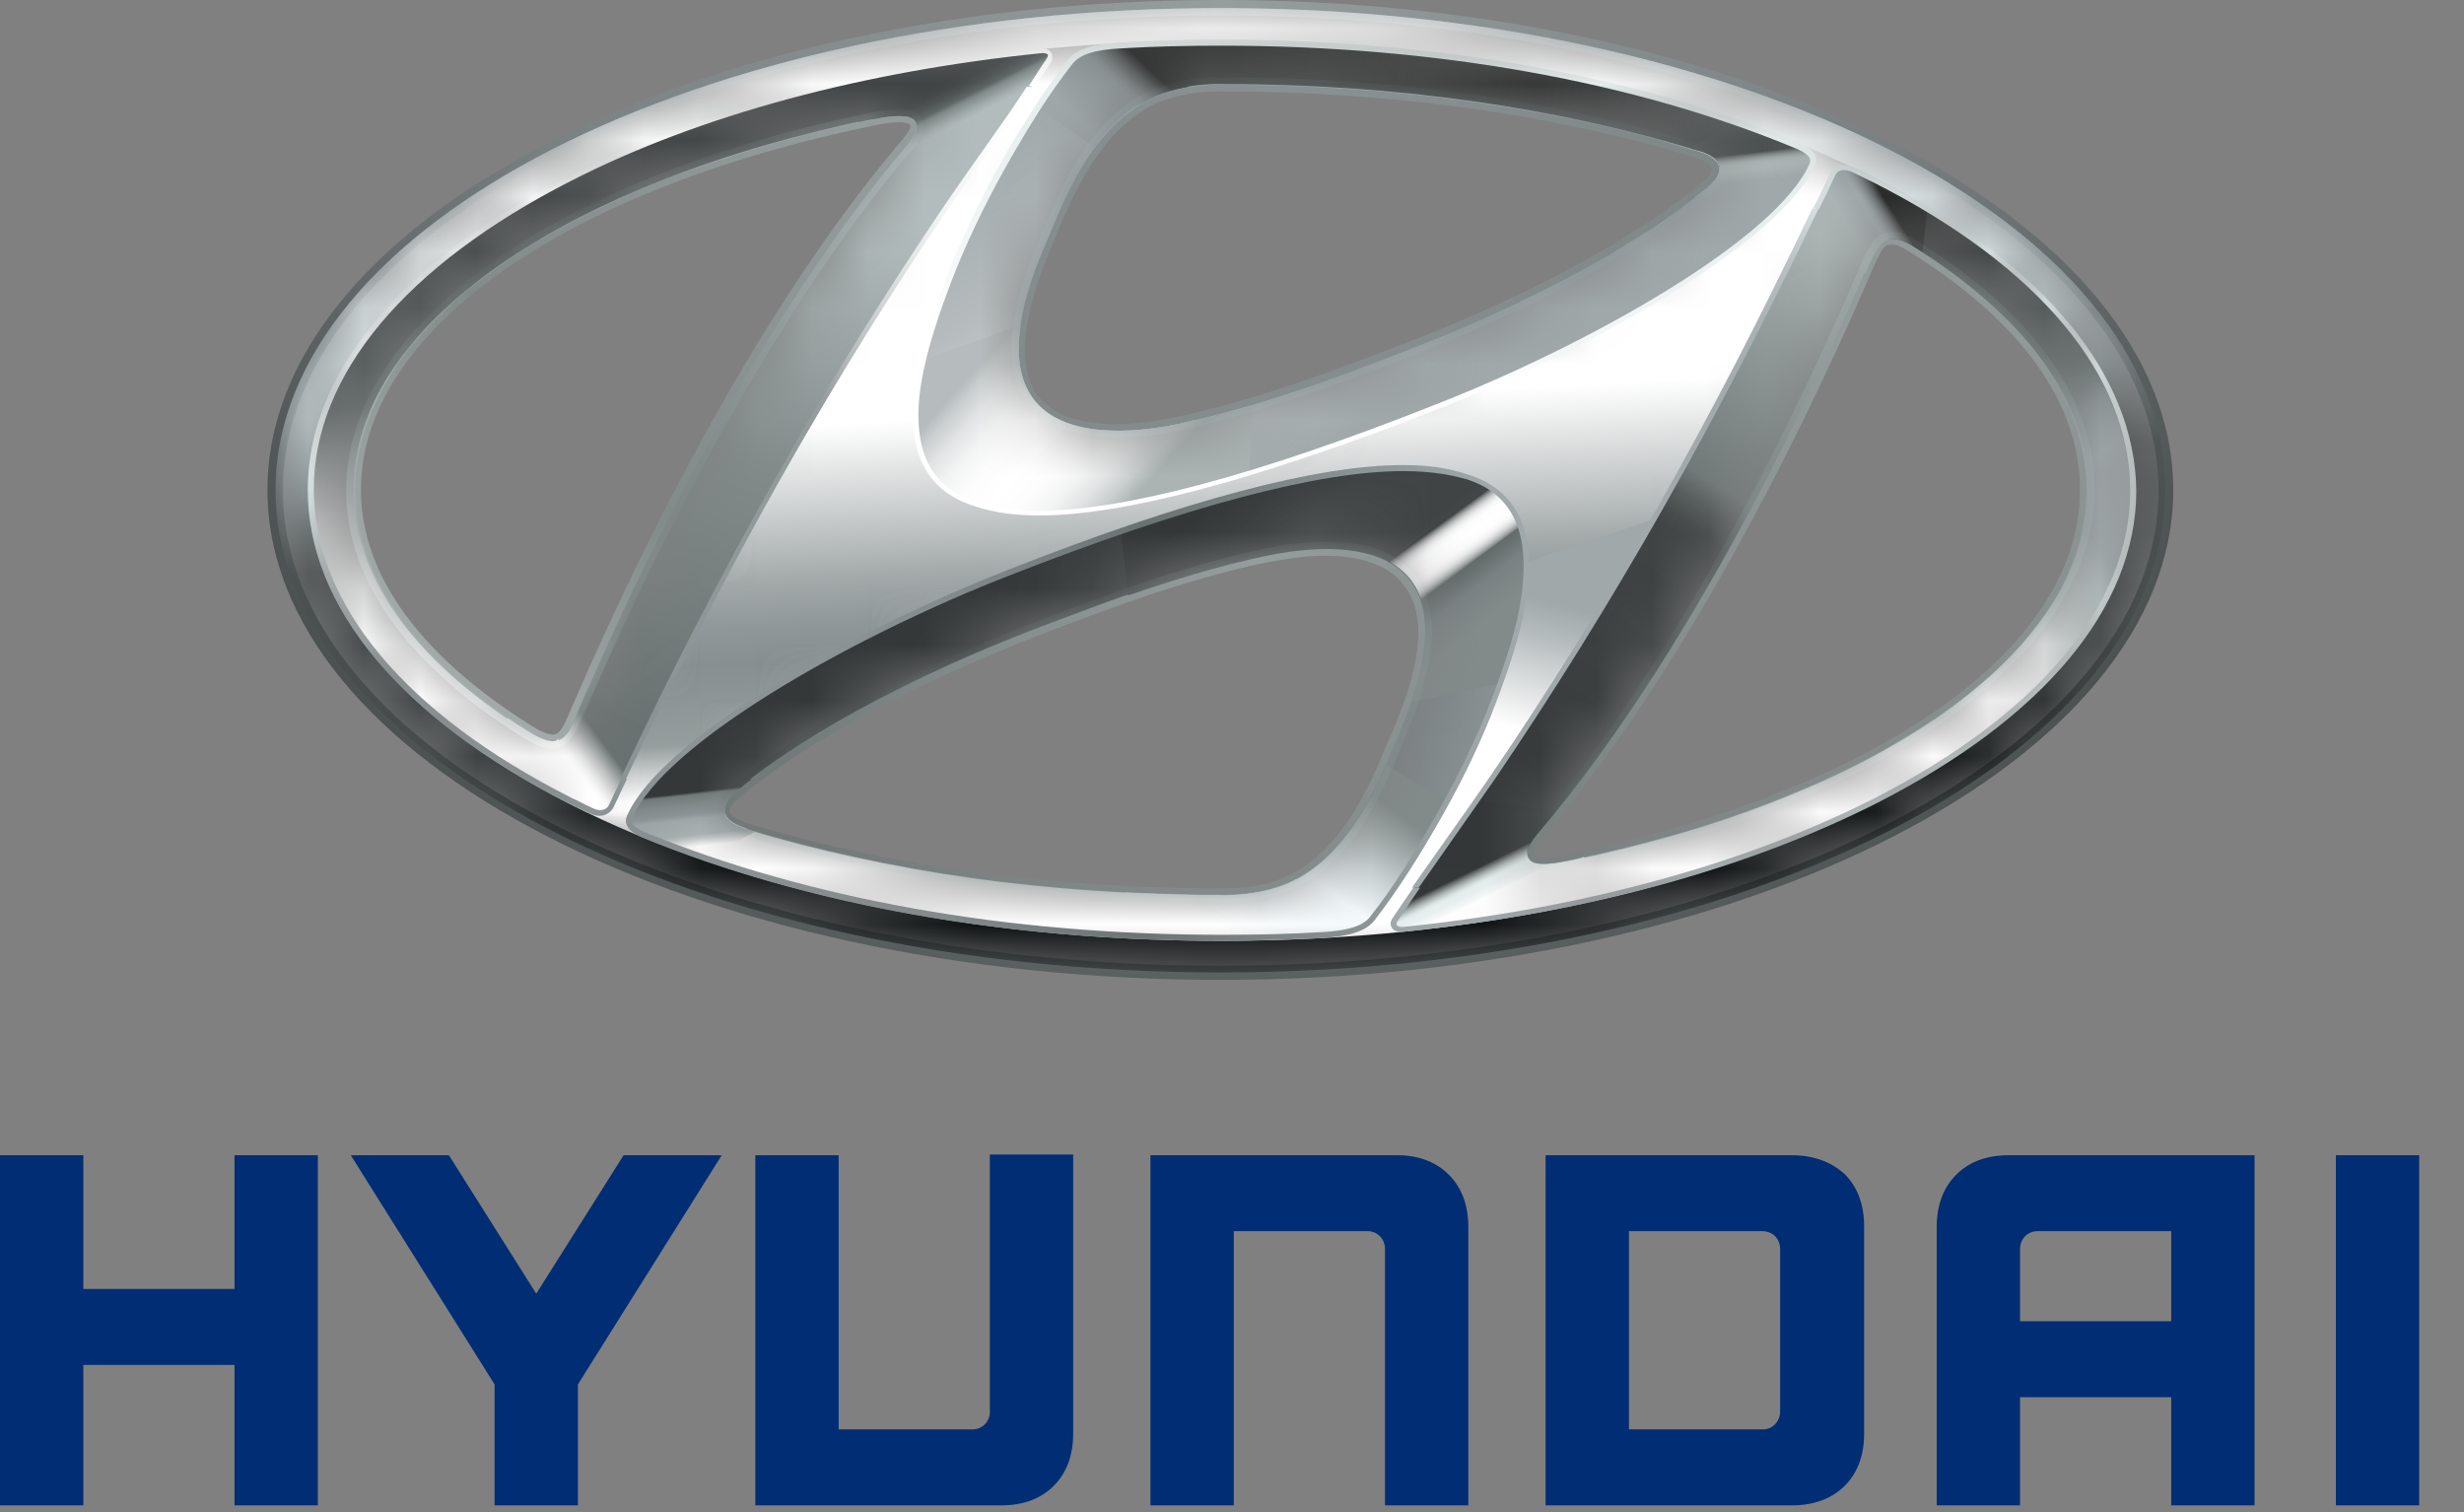 <svg width="44" height="27" viewBox="0 0 44 27" fill="none" xmlns="http://www.w3.org/2000/svg">
<rect x="0" y="0" width="44" height="27" fill="#808080" stroke="none"/>
<path d="M4.188 20.628V23.016H1.488V20.628H0V26.88H1.488V24.372H4.188V26.88H5.676V20.628H5.604H4.188Z" fill="#002D73"/>
<path d="M11.136 20.628L9.576 23.1L8.016 20.628H6.264L8.832 24.72V26.88H10.32V24.72L12.888 20.628H12.756H11.136Z" fill="#002D73"/>
<path d="M17.676 20.628V25.212C17.676 25.38 17.544 25.524 17.364 25.524H14.976V20.628H13.488V26.88H17.88C18.276 26.88 18.588 26.76 18.816 26.532C19.044 26.304 19.164 25.992 19.164 25.596V20.616H19.092H17.676V20.628Z" fill="#002D73"/>
<path d="M24.948 20.628H20.544V26.88H22.032V21.984H24.42C24.612 21.984 24.732 22.14 24.732 22.296V26.88H26.22V21.912C26.22 21.516 26.1 21.204 25.872 20.976C25.644 20.748 25.332 20.628 24.948 20.628Z" fill="#002D73"/>
<path d="M31.992 20.628H27.6V26.88H32.004C32.388 26.88 32.712 26.76 32.94 26.532C33.168 26.304 33.288 25.992 33.288 25.596V21.9C33.288 21.504 33.168 21.192 32.94 20.964C32.7 20.748 32.388 20.628 31.992 20.628ZM31.788 22.308V25.2C31.788 25.368 31.668 25.524 31.476 25.524H29.088V21.984H31.464C31.656 21.984 31.788 22.116 31.788 22.308Z" fill="#002D73"/>
<path d="M35.868 20.628C35.472 20.628 35.16 20.748 34.932 20.976C34.704 21.204 34.584 21.516 34.584 21.912V26.88H36.072V24.948H38.772V26.88H40.26V20.628H35.868ZM38.772 21.984V23.592H36.072V22.296C36.072 22.14 36.192 21.984 36.384 21.984H38.772Z" fill="#002D73"/>
<path d="M43.2 20.628H41.712V26.88H43.2V20.628Z" fill="#002D73"/>
<path d="M19.957 7.812C20.293 7.812 20.665 7.764 21.049 7.692C22.441 7.392 23.785 6.912 25.033 6.42C28.405 5.136 30.061 3.864 30.481 3.516C30.565 3.456 30.613 3.408 30.649 3.372C30.733 3.288 30.829 3.18 30.829 3.012C30.829 2.7 30.469 2.604 30.253 2.544C30.229 2.532 30.205 2.532 30.181 2.52C27.685 1.776 24.805 1.38 21.841 1.38H21.661C21.217 1.392 20.809 1.488 20.485 1.644C19.441 2.16 18.937 3.372 18.637 4.092C18.601 4.164 18.577 4.236 18.553 4.296C18.001 5.58 17.917 6.54 18.301 7.128C18.613 7.584 19.165 7.812 19.957 7.812ZM18.781 4.392C18.805 4.332 18.841 4.26 18.865 4.188C19.153 3.504 19.633 2.352 20.593 1.872C20.881 1.728 21.265 1.644 21.661 1.632H21.829C24.769 1.632 27.637 2.028 30.097 2.76C30.121 2.772 30.145 2.772 30.169 2.784C30.313 2.82 30.565 2.892 30.565 3.012C30.565 3.072 30.541 3.132 30.457 3.204C30.433 3.228 30.385 3.264 30.313 3.324C29.893 3.672 28.261 4.932 24.925 6.192C23.689 6.672 22.345 7.164 20.977 7.452C20.605 7.524 20.245 7.572 19.933 7.572C19.225 7.572 18.733 7.38 18.481 6.996C18.169 6.48 18.265 5.604 18.781 4.392Z" fill="url(#paint0_radial_552_1612)"/>
<path d="M21.792 0C12.408 0 4.776 3.924 4.776 8.748C4.776 13.572 12.408 17.496 21.792 17.496C31.176 17.496 38.808 13.572 38.808 8.748C38.808 3.924 31.176 0 21.792 0ZM21.792 17.244C12.564 17.244 5.052 13.44 5.052 8.76C5.052 4.08 12.564 0.276 21.792 0.276C31.02 0.276 38.544 4.08 38.544 8.76C38.544 13.428 31.032 17.244 21.792 17.244Z" fill="url(#paint1_radial_552_1612)"/>
<path d="M16.429 2.472C16.537 2.292 16.489 2.148 16.417 2.064C16.309 1.932 16.021 1.92 15.589 2.004C9.877 3.168 6.181 5.82 6.181 8.76C6.181 10.38 7.309 11.928 9.445 13.236C9.601 13.32 9.733 13.368 9.865 13.368C10.069 13.356 10.165 13.236 10.249 13.104C10.285 13.056 10.321 12.972 10.357 12.888L10.393 12.828C12.253 8.532 14.281 5.028 16.273 2.688C16.357 2.592 16.393 2.532 16.429 2.472ZM16.225 2.34C16.189 2.4 16.153 2.448 16.093 2.52C14.089 4.872 12.037 8.4 10.177 12.708L10.153 12.768C10.117 12.852 10.081 12.924 10.057 12.972C9.997 13.068 9.949 13.116 9.877 13.116C9.793 13.116 9.709 13.08 9.589 13.02C7.537 11.76 6.445 10.284 6.445 8.748C6.445 5.928 10.057 3.372 15.649 2.232C15.805 2.196 15.949 2.184 16.057 2.184C16.201 2.184 16.237 2.22 16.249 2.22C16.261 2.244 16.261 2.292 16.225 2.34Z" fill="url(#paint2_radial_552_1612)"/>
<path d="M23.688 9.672C23.352 9.672 22.98 9.72 22.596 9.792C21.144 10.104 19.752 10.62 18.636 11.052L18.612 11.064C15.228 12.348 13.572 13.62 13.152 13.98C13.128 14.004 13.104 14.028 13.08 14.04C13.044 14.064 13.02 14.088 12.996 14.112C12.924 14.184 12.828 14.304 12.828 14.472C12.828 14.784 13.224 14.904 13.44 14.964L13.476 14.976C15.96 15.708 18.84 16.104 21.816 16.104H21.84C21.864 16.104 21.888 16.104 21.912 16.104C21.936 16.104 21.96 16.104 21.984 16.104C22.404 16.092 22.836 15.996 23.16 15.84C24.216 15.312 24.708 14.1 25.008 13.38C25.032 13.308 25.056 13.248 25.08 13.2C25.632 11.916 25.716 10.956 25.332 10.368C25.032 9.9 24.48 9.672 23.688 9.672ZM24.852 13.092C24.828 13.152 24.804 13.212 24.768 13.284C24.48 13.98 24 15.144 23.028 15.624C22.608 15.828 22.236 15.864 21.78 15.864C18.84 15.864 15.984 15.48 13.512 14.748L13.464 14.736C13.332 14.7 13.032 14.604 13.032 14.484C13.032 14.424 13.056 14.376 13.128 14.304C13.152 14.28 13.176 14.268 13.2 14.244C13.224 14.22 13.248 14.208 13.272 14.184C13.692 13.836 15.312 12.588 18.66 11.304L18.684 11.292C19.788 10.872 21.168 10.344 22.608 10.044C22.98 9.972 23.34 9.924 23.652 9.924C24.36 9.924 24.852 10.116 25.104 10.5C25.476 11.016 25.38 11.88 24.852 13.092Z" fill="url(#paint3_radial_552_1612)"/>
<path d="M34.189 4.272C34.045 4.176 33.925 4.14 33.817 4.14C33.793 4.14 33.781 4.14 33.769 4.14C33.601 4.152 33.469 4.236 33.397 4.392C33.337 4.476 33.277 4.608 33.253 4.668C32.221 7.092 30.073 11.64 27.373 14.808C27.301 14.892 27.253 14.952 27.217 15.024C27.133 15.18 27.133 15.324 27.229 15.432C27.301 15.504 27.409 15.54 27.577 15.54C27.697 15.54 27.829 15.528 28.009 15.492C33.721 14.328 37.405 11.676 37.405 8.736C37.405 7.116 36.289 5.568 34.189 4.272ZM27.949 15.264C27.793 15.3 27.661 15.312 27.565 15.312C27.433 15.312 27.409 15.288 27.397 15.276C27.361 15.24 27.397 15.18 27.409 15.144C27.433 15.096 27.469 15.048 27.541 14.964C30.265 11.76 32.413 7.2 33.457 4.764C33.505 4.656 33.553 4.572 33.589 4.5C33.637 4.404 33.685 4.368 33.781 4.368C33.793 4.368 33.793 4.368 33.805 4.368C33.865 4.368 33.949 4.404 34.045 4.464C36.073 5.712 37.141 7.188 37.141 8.736C37.165 11.568 33.541 14.124 27.949 15.264Z" fill="url(#paint4_radial_552_1612)"/>
<mask id="mask0_552_1612" style="mask-type:luminance" maskUnits="userSpaceOnUse" x="4" y="0" width="35" height="18">
<path d="M21.792 17.364C31.104 17.364 38.664 13.512 38.664 8.76C38.664 4.008 31.116 0.144 21.792 0.144C12.48 0.144 4.92 3.996 4.92 8.76C4.932 13.512 12.48 17.364 21.792 17.364ZM24.972 13.14C24.696 13.788 24.204 15.18 23.1 15.732C22.764 15.9 22.344 15.972 21.972 15.984C21.888 15.996 21.828 15.984 21.804 15.984C18.756 15.984 15.9 15.576 13.5 14.868C13.32 14.82 12.936 14.724 12.936 14.484C12.936 14.376 12.996 14.292 13.068 14.208C13.104 14.172 13.152 14.136 13.224 14.076C13.776 13.608 15.48 12.384 18.648 11.184C19.764 10.764 21.156 10.224 22.62 9.924C23.472 9.732 26.652 9.252 24.972 13.14ZM33.492 4.464C33.552 4.356 33.636 4.272 33.768 4.26C33.852 4.248 33.948 4.272 34.116 4.368C36.096 5.592 37.272 7.104 37.272 8.748C37.272 11.724 33.444 14.268 27.972 15.384C27.624 15.456 27.384 15.456 27.312 15.36C27.264 15.3 27.24 15.204 27.312 15.096C27.348 15.036 27.384 14.976 27.456 14.892C30.444 11.388 32.712 6.216 33.36 4.716C33.396 4.632 33.456 4.524 33.492 4.464ZM18.672 4.344C18.948 3.696 19.44 2.304 20.544 1.752C20.88 1.584 21.3 1.512 21.672 1.5C21.756 1.5 21.816 1.5 21.84 1.5C24.9 1.5 27.744 1.92 30.144 2.628C30.324 2.676 30.708 2.748 30.708 3C30.708 3.108 30.648 3.192 30.564 3.276C30.528 3.312 30.48 3.36 30.408 3.408C29.844 3.876 28.164 5.088 24.984 6.3C23.868 6.732 22.464 7.26 21.012 7.572C20.172 7.752 16.992 8.232 18.672 4.344ZM15.624 2.112C15.984 2.04 16.248 2.04 16.332 2.136C16.38 2.196 16.404 2.28 16.332 2.4C16.296 2.46 16.26 2.52 16.188 2.604C13.2 6.108 10.932 11.28 10.296 12.768C10.248 12.876 10.2 12.972 10.164 13.044C10.092 13.152 10.02 13.236 9.876 13.248C9.804 13.248 9.696 13.224 9.528 13.128C7.548 11.916 6.324 10.392 6.324 8.748C6.312 5.784 10.152 3.228 15.624 2.112Z" fill="white"/>
</mask>
<g mask="url(#mask0_552_1612)">
<mask id="mask1_552_1612" style="mask-type:luminance" maskUnits="userSpaceOnUse" x="5" y="0" width="34" height="18">
<path d="M21.792 17.184C12.588 17.184 5.1 13.404 5.1 8.748C5.1 4.092 12.588 0.312 21.792 0.312C30.996 0.312 38.484 4.092 38.484 8.748C38.484 13.404 30.996 17.184 21.792 17.184ZM23.688 9.624C23.352 9.624 22.968 9.672 22.584 9.744C21.12 10.056 19.74 10.584 18.624 11.004L18.6 11.016C15.204 12.312 13.548 13.584 13.128 13.944L13.056 14.004C13.02 14.028 12.996 14.064 12.972 14.076C12.888 14.148 12.78 14.28 12.78 14.472C12.78 14.82 13.2 14.94 13.428 15.012L13.464 15.024C15.96 15.756 18.84 16.152 21.816 16.152C21.852 16.152 21.876 16.152 21.912 16.152C21.936 16.152 21.972 16.152 21.996 16.152C22.404 16.14 22.848 16.044 23.184 15.888C24.252 15.348 24.756 14.124 25.068 13.392L25.14 13.212C25.704 11.904 25.788 10.944 25.392 10.332C25.068 9.864 24.492 9.624 23.688 9.624ZM33.816 4.092C33.792 4.092 33.78 4.092 33.756 4.092C33.588 4.104 33.444 4.2 33.348 4.38C33.3 4.452 33.24 4.584 33.204 4.644C32.16 7.068 30.024 11.604 27.336 14.772C27.264 14.856 27.216 14.916 27.168 15C27.048 15.192 27.108 15.372 27.192 15.468C27.264 15.552 27.396 15.6 27.576 15.6C27.696 15.6 27.84 15.588 28.02 15.552C33.756 14.376 37.464 11.712 37.464 8.748C37.464 7.092 36.348 5.532 34.224 4.224C34.056 4.128 33.936 4.092 33.816 4.092ZM16.056 1.896C15.924 1.896 15.768 1.92 15.588 1.956C9.852 3.12 6.144 5.796 6.144 8.76C6.144 10.404 7.284 11.964 9.432 13.284C9.588 13.38 9.732 13.428 9.876 13.428C10.116 13.416 10.236 13.272 10.308 13.152C10.344 13.092 10.38 13.008 10.428 12.924L10.452 12.864C12.312 8.568 14.34 5.064 16.32 2.736C16.404 2.64 16.44 2.58 16.476 2.508C16.596 2.304 16.548 2.136 16.452 2.04C16.38 1.932 16.248 1.896 16.056 1.896ZM21.672 1.332C21.228 1.344 20.796 1.452 20.472 1.608C19.404 2.136 18.9 3.348 18.6 4.08L18.516 4.284C17.952 5.592 17.868 6.552 18.264 7.164C18.576 7.632 19.14 7.872 19.956 7.872C20.292 7.872 20.676 7.824 21.06 7.752C22.452 7.452 23.808 6.96 25.056 6.48C28.428 5.196 30.096 3.924 30.528 3.564C30.612 3.504 30.66 3.456 30.696 3.408C30.78 3.324 30.876 3.204 30.876 3.024C30.876 2.676 30.48 2.568 30.264 2.508L30.192 2.484C27.696 1.74 24.804 1.344 21.84 1.344H21.672V1.332Z" fill="white"/>
</mask>
<g mask="url(#mask1_552_1612)">
<mask id="mask2_552_1612" style="mask-type:luminance" maskUnits="userSpaceOnUse" x="5" y="0" width="34" height="18">
<path d="M21.791 17.184C12.599 17.184 5.111 13.404 5.111 8.76C5.111 4.116 12.587 0.336 21.791 0.336C30.983 0.336 38.471 4.116 38.471 8.76C38.471 13.404 30.983 17.184 21.791 17.184ZM23.675 9.624C23.339 9.624 22.955 9.672 22.571 9.744C21.119 10.056 19.727 10.572 18.611 11.004L18.587 11.016C15.191 12.312 13.547 13.584 13.115 13.932L13.043 14.004C13.007 14.028 12.983 14.064 12.959 14.076C12.875 14.148 12.767 14.28 12.767 14.472C12.767 14.82 13.187 14.94 13.415 15.012L13.451 15.024C15.935 15.756 18.827 16.152 21.791 16.152C21.827 16.152 21.851 16.152 21.887 16.152C21.911 16.152 21.947 16.152 21.971 16.152C22.379 16.14 22.823 16.044 23.159 15.888C24.227 15.348 24.731 14.136 25.031 13.404L25.103 13.224C25.667 11.928 25.751 10.956 25.355 10.344C25.067 9.864 24.491 9.624 23.675 9.624ZM33.803 4.092C33.779 4.092 33.767 4.092 33.743 4.092C33.575 4.104 33.431 4.2 33.335 4.38C33.287 4.452 33.227 4.584 33.191 4.644C32.159 7.068 30.023 11.604 27.323 14.76C27.251 14.844 27.203 14.904 27.155 14.988C27.035 15.18 27.095 15.36 27.179 15.456C27.251 15.54 27.383 15.588 27.563 15.588C27.683 15.588 27.827 15.576 28.007 15.54C33.731 14.376 37.439 11.7 37.439 8.736C37.439 7.08 36.323 5.52 34.199 4.224C34.043 4.14 33.911 4.092 33.803 4.092ZM16.055 1.896C15.923 1.896 15.767 1.92 15.587 1.956C9.851 3.12 6.155 5.784 6.155 8.748C6.155 10.38 7.283 11.952 9.431 13.26C9.587 13.356 9.731 13.404 9.863 13.404C10.103 13.392 10.223 13.248 10.295 13.128C10.331 13.068 10.367 12.984 10.415 12.9L10.439 12.84C12.287 8.544 14.315 5.052 16.307 2.724C16.391 2.628 16.427 2.568 16.463 2.496C16.583 2.292 16.535 2.124 16.439 2.028C16.391 1.944 16.259 1.896 16.055 1.896ZM21.671 1.344C21.227 1.356 20.807 1.452 20.483 1.62C19.415 2.148 18.911 3.36 18.611 4.092L18.527 4.296C17.963 5.604 17.879 6.564 18.275 7.176C18.587 7.644 19.151 7.884 19.967 7.884C20.303 7.884 20.687 7.836 21.071 7.764C22.463 7.464 23.807 6.984 25.067 6.492C28.439 5.208 30.095 3.936 30.527 3.576C30.611 3.516 30.659 3.468 30.695 3.42C30.779 3.348 30.875 3.216 30.875 3.036C30.875 2.688 30.479 2.58 30.263 2.52L30.191 2.496C27.695 1.752 24.815 1.356 21.839 1.356L21.671 1.344Z" fill="white"/>
</mask>
<g mask="url(#mask2_552_1612)">
<path d="M21.791 17.352C31.091 17.352 38.639 13.5 38.639 8.748C38.639 3.996 31.103 0.144 21.791 0.144C12.491 0.144 4.943 3.996 4.943 8.748C4.943 13.5 12.491 17.352 21.791 17.352ZM24.959 13.14C24.683 13.788 24.203 15.168 23.087 15.72C22.751 15.888 22.331 15.96 21.959 15.972C21.875 15.984 21.815 15.972 21.791 15.972C18.683 15.972 15.791 15.54 13.367 14.808C13.343 14.796 13.295 14.772 13.295 14.772C13.055 14.7 12.935 14.592 12.935 14.46C12.935 14.352 12.995 14.268 13.067 14.184C13.103 14.148 13.151 14.112 13.223 14.052C13.775 13.584 15.467 12.36 18.635 11.16C19.751 10.74 21.143 10.2 22.595 9.9C23.471 9.732 26.639 9.252 24.959 13.14ZM33.479 4.464C33.539 4.356 33.623 4.272 33.755 4.26C33.839 4.248 33.935 4.272 34.103 4.368C36.083 5.58 37.259 7.092 37.259 8.736C37.259 11.7 33.431 14.256 27.971 15.372C27.623 15.444 27.383 15.444 27.311 15.348C27.263 15.288 27.239 15.192 27.311 15.084C27.347 15.024 27.383 14.964 27.455 14.892C30.431 11.388 32.711 6.228 33.347 4.728C33.383 4.632 33.443 4.536 33.479 4.464ZM18.671 4.356C18.947 3.708 19.427 2.328 20.543 1.764C20.879 1.596 21.299 1.524 21.671 1.512C21.755 1.512 21.815 1.512 21.839 1.512C24.947 1.512 27.839 1.944 30.263 2.688C30.287 2.688 30.335 2.712 30.359 2.712C30.587 2.784 30.695 2.892 30.707 3.012C30.707 3.12 30.647 3.204 30.563 3.288C30.527 3.324 30.479 3.372 30.407 3.42C29.843 3.888 28.163 5.1 24.995 6.312C23.879 6.744 22.487 7.272 21.035 7.572C20.171 7.752 17.003 8.232 18.671 4.356ZM15.635 2.124C15.995 2.052 16.259 2.052 16.343 2.148C16.391 2.208 16.415 2.292 16.343 2.412C16.307 2.472 16.271 2.532 16.199 2.616C13.223 6.12 10.955 11.28 10.307 12.768C10.259 12.876 10.211 12.972 10.175 13.044C10.103 13.152 10.031 13.236 9.887 13.236C9.815 13.236 9.707 13.212 9.539 13.116C7.571 11.904 6.347 10.392 6.347 8.748C6.335 5.784 10.163 3.228 15.635 2.124Z" fill="white"/>
</g>
<mask id="mask3_552_1612" style="mask-type:luminance" maskUnits="userSpaceOnUse" x="5" y="0" width="34" height="18">
<path d="M21.791 17.184C12.599 17.184 5.111 13.404 5.111 8.76C5.111 4.116 12.587 0.336 21.791 0.336C30.983 0.336 38.471 4.116 38.471 8.76C38.471 13.404 30.983 17.184 21.791 17.184ZM23.675 9.624C23.339 9.624 22.955 9.672 22.571 9.744C21.119 10.056 19.727 10.572 18.611 11.004L18.587 11.016C15.191 12.312 13.547 13.584 13.115 13.932L13.043 14.004C13.007 14.028 12.983 14.064 12.959 14.076C12.875 14.148 12.767 14.28 12.767 14.472C12.767 14.82 13.187 14.94 13.415 15.012L13.451 15.024C15.935 15.756 18.827 16.152 21.791 16.152C21.827 16.152 21.851 16.152 21.887 16.152C21.911 16.152 21.947 16.152 21.971 16.152C22.379 16.14 22.823 16.044 23.159 15.888C24.227 15.348 24.731 14.136 25.031 13.404L25.103 13.224C25.667 11.928 25.751 10.956 25.355 10.344C25.067 9.864 24.491 9.624 23.675 9.624ZM33.803 4.092C33.779 4.092 33.767 4.092 33.743 4.092C33.575 4.104 33.431 4.2 33.335 4.38C33.287 4.452 33.227 4.584 33.191 4.644C32.159 7.068 30.023 11.604 27.323 14.76C27.251 14.844 27.203 14.904 27.155 14.988C27.035 15.18 27.095 15.36 27.179 15.456C27.251 15.54 27.383 15.588 27.563 15.588C27.683 15.588 27.827 15.576 28.007 15.54C33.731 14.376 37.439 11.7 37.439 8.736C37.439 7.08 36.323 5.52 34.199 4.224C34.043 4.14 33.911 4.092 33.803 4.092ZM16.055 1.896C15.923 1.896 15.767 1.92 15.587 1.956C9.851 3.12 6.155 5.784 6.155 8.748C6.155 10.38 7.283 11.952 9.431 13.26C9.587 13.356 9.731 13.404 9.863 13.404C10.103 13.392 10.223 13.248 10.295 13.128C10.331 13.068 10.367 12.984 10.415 12.9L10.439 12.84C12.287 8.544 14.315 5.052 16.307 2.724C16.391 2.628 16.427 2.568 16.463 2.496C16.583 2.292 16.535 2.124 16.439 2.028C16.391 1.944 16.259 1.896 16.055 1.896ZM21.671 1.344C21.227 1.356 20.807 1.452 20.483 1.62C19.415 2.148 18.911 3.36 18.611 4.092L18.527 4.296C17.963 5.604 17.879 6.564 18.275 7.176C18.587 7.644 19.151 7.884 19.967 7.884C20.303 7.884 20.687 7.836 21.071 7.764C22.463 7.464 23.807 6.984 25.067 6.492C28.439 5.208 30.095 3.936 30.527 3.576C30.611 3.516 30.659 3.468 30.695 3.42C30.779 3.348 30.875 3.216 30.875 3.036C30.875 2.688 30.479 2.58 30.263 2.52L30.191 2.496C27.695 1.752 24.815 1.356 21.839 1.356L21.671 1.344Z" fill="white"/>
</mask>
<g mask="url(#mask3_552_1612)">
<path d="M21.791 17.352C31.091 17.352 38.639 13.5 38.639 8.748C38.639 3.996 31.103 0.144 21.791 0.144C12.491 0.144 4.943 3.996 4.943 8.748C4.943 13.5 12.491 17.352 21.791 17.352ZM24.959 13.14C24.683 13.788 24.203 15.168 23.087 15.72C22.751 15.888 22.331 15.96 21.959 15.972C21.875 15.984 21.815 15.972 21.791 15.972C18.683 15.972 15.791 15.54 13.367 14.808C13.343 14.796 13.295 14.772 13.295 14.772C13.055 14.7 12.935 14.592 12.935 14.46C12.935 14.352 12.995 14.268 13.067 14.184C13.103 14.148 13.151 14.112 13.223 14.052C13.775 13.584 15.467 12.36 18.635 11.16C19.751 10.74 21.143 10.2 22.595 9.9C23.471 9.732 26.639 9.252 24.959 13.14ZM33.479 4.464C33.539 4.356 33.623 4.272 33.755 4.26C33.839 4.248 33.935 4.272 34.103 4.368C36.083 5.58 37.259 7.092 37.259 8.736C37.259 11.7 33.431 14.256 27.971 15.372C27.623 15.444 27.383 15.444 27.311 15.348C27.263 15.288 27.239 15.192 27.311 15.084C27.347 15.024 27.383 14.964 27.455 14.892C30.431 11.388 32.711 6.228 33.347 4.728C33.383 4.632 33.443 4.536 33.479 4.464ZM18.671 4.356C18.947 3.708 19.427 2.328 20.543 1.764C20.879 1.596 21.299 1.524 21.671 1.512C21.755 1.512 21.815 1.512 21.839 1.512C24.947 1.512 27.839 1.944 30.263 2.688C30.287 2.688 30.335 2.712 30.359 2.712C30.587 2.784 30.695 2.892 30.707 3.012C30.707 3.12 30.647 3.204 30.563 3.288C30.527 3.324 30.479 3.372 30.407 3.42C29.843 3.888 28.163 5.1 24.995 6.312C23.879 6.744 22.487 7.272 21.035 7.572C20.171 7.752 17.003 8.232 18.671 4.356ZM15.635 2.124C15.995 2.052 16.259 2.052 16.343 2.148C16.391 2.208 16.415 2.292 16.343 2.412C16.307 2.472 16.271 2.532 16.199 2.616C13.223 6.12 10.955 11.28 10.307 12.768C10.259 12.876 10.211 12.972 10.175 13.044C10.103 13.152 10.031 13.236 9.887 13.236C9.815 13.236 9.707 13.212 9.539 13.116C7.571 11.904 6.347 10.392 6.347 8.748C6.335 5.784 10.163 3.228 15.635 2.124Z" fill="url(#paint5_linear_552_1612)"/>
</g>
</g>
<path d="M26.759 14.928C28.235 13.14 29.927 10.02 30.48 8.952L26.136 10.416C26.16 11.616 25.907 14.256 23.52 16.092C23.52 16.092 22.668 16.38 21.096 16.38L20.688 17.016C21.744 17.1 24.732 17.22 29.003 16.284L29.387 15.408C28.212 15.864 25.32 16.692 26.759 14.928Z" fill="url(#paint6_linear_552_1612)"/>
<path d="M21.336 7.5C21.24 7.524 21.132 7.548 21.036 7.572C20.568 7.668 19.452 7.848 18.756 7.404C18.156 7.02 17.892 6.156 18.672 4.344C18.936 3.744 19.38 2.472 20.352 1.86L19.284 0.96C19.212 0.996 19.152 1.044 19.104 1.092C18.636 1.692 18.228 2.352 17.856 3.012C17.508 3.648 17.196 4.296 16.932 4.968C16.728 5.496 16.428 6.3 16.356 7.056C16.272 7.908 16.476 8.7 17.4 8.976C17.46 9 17.532 9.012 17.616 9.036C18.156 9.168 19.188 9.276 21.528 8.64L21.336 7.5Z" fill="url(#paint7_linear_552_1612)"/>
<path d="M32.376 2.82L30.707 3V3.012C30.707 3.12 30.648 3.204 30.564 3.288C30.527 3.324 30.48 3.372 30.407 3.42C29.843 3.888 28.163 5.1 24.983 6.312C24.215 6.612 23.316 6.948 22.343 7.236C22.008 7.332 21.66 7.428 21.311 7.512C21.215 7.536 21.108 7.56 21.012 7.584C20.579 7.68 19.572 7.836 18.875 7.5L17.436 9C17.495 9.012 17.555 9.036 17.628 9.048C18.168 9.18 19.2 9.288 21.54 8.652C22.596 8.364 23.927 7.932 25.596 7.272C28.451 6.156 31.788 4.248 32.376 2.904C32.376 2.88 32.388 2.844 32.376 2.82Z" fill="url(#paint8_linear_552_1612)"/>
<path d="M9.864 13.248C9.792 13.248 9.684 13.224 9.516 13.128C7.536 11.916 6.312 10.392 6.312 8.748C6.312 5.784 10.152 3.228 15.624 2.112C15.984 2.04 16.248 2.04 16.332 2.136C16.344 2.148 16.356 2.16 16.356 2.172L18.732 0.972C18.72 0.924 18.66 0.912 18.576 0.912C15.396 1.224 12.48 2.016 10.152 3.192C7.164 4.704 5.532 6.672 5.532 8.736C5.532 10.8 7.176 12.768 10.152 14.28C10.284 14.352 10.416 14.412 10.548 14.472C10.632 14.508 10.716 14.508 10.776 14.484L9.96 13.188C9.948 13.236 9.912 13.236 9.864 13.248Z" fill="url(#paint9_linear_552_1612)"/>
<path d="M26.196 8.508C25.536 8.304 23.928 7.896 18.012 10.212C15.156 11.328 11.82 13.236 11.232 14.58C11.208 14.628 11.208 14.676 11.232 14.712L12.924 14.52C12.924 14.508 12.924 14.496 12.924 14.472C12.924 14.364 12.984 14.28 13.056 14.196C13.092 14.16 13.14 14.124 13.212 14.064C13.764 13.596 15.468 12.372 18.636 11.172C19.752 10.752 21.144 10.212 22.608 9.912C23.472 9.732 26.64 9.252 24.96 13.14C24.684 13.776 24.204 15.132 23.136 15.708L24.324 16.536C24.396 16.5 24.456 16.452 24.492 16.404C24.96 15.804 25.368 15.144 25.74 14.484C26.088 13.848 26.4 13.2 26.664 12.528C26.868 12 27.168 11.196 27.24 10.44C27.324 9.588 27.132 8.796 26.196 8.508Z" fill="url(#paint10_linear_552_1612)"/>
<path d="M23.1 15.732C22.764 15.9 22.344 15.972 21.972 15.984C21.888 15.996 21.828 15.984 21.804 15.984C18.696 15.984 15.792 15.552 13.368 14.82C13.344 14.808 13.296 14.784 13.296 14.784C13.08 14.712 12.972 14.628 12.948 14.52L11.256 14.712C11.292 14.784 11.376 14.844 11.496 14.892C14.412 16.08 18.012 16.728 21.816 16.728C22.416 16.728 23.016 16.716 23.616 16.68C23.952 16.656 24.18 16.608 24.348 16.524L23.16 15.696C23.124 15.708 23.112 15.72 23.1 15.732Z" fill="url(#paint11_linear_552_1612)"/>
<path d="M27.312 15.096C27.348 15.036 27.384 14.976 27.456 14.892C30.444 11.388 32.712 6.216 33.36 4.716C33.408 4.62 33.456 4.512 33.504 4.452C33.552 4.368 33.612 4.296 33.696 4.26L32.832 2.976C32.784 3 32.736 3.036 32.724 3.084C30.936 6.912 29.028 10.404 26.664 13.872C26.088 14.712 25.476 15.528 24.912 16.392C24.864 16.464 24.864 16.512 24.9 16.536L27.3 15.336C27.252 15.288 27.252 15.204 27.312 15.096Z" fill="url(#paint12_linear_552_1612)"/>
<path d="M20.544 1.752C20.88 1.584 21.299 1.512 21.672 1.5C21.756 1.5 21.816 1.5 21.84 1.5C24.948 1.5 27.84 1.932 30.276 2.676C30.299 2.676 30.348 2.7 30.372 2.7C30.587 2.772 30.695 2.868 30.707 2.988L32.376 2.808C32.352 2.724 32.255 2.652 32.123 2.592C29.207 1.404 25.608 0.756 21.803 0.756C21.203 0.756 20.604 0.768 20.003 0.804C19.68 0.828 19.439 0.876 19.271 0.96L20.34 1.86C20.412 1.824 20.483 1.788 20.544 1.752Z" fill="url(#paint13_linear_552_1612)"/>
<path d="M38.076 8.748C38.076 6.684 36.432 4.716 33.456 3.204C33.324 3.132 33.192 3.072 33.06 3.012C32.976 2.976 32.892 2.976 32.832 3L33.696 4.284C33.72 4.272 33.744 4.272 33.78 4.272C33.864 4.26 33.96 4.284 34.128 4.38C36.108 5.604 37.284 7.116 37.284 8.76C37.284 8.82 37.284 8.88 37.284 8.928H38.088C38.076 8.868 38.076 8.808 38.076 8.748Z" fill="url(#paint14_linear_552_1612)"/>
<path d="M37.272 8.904C37.128 11.796 33.348 14.292 27.972 15.384C27.624 15.456 27.384 15.456 27.312 15.36C27.3 15.348 27.3 15.348 27.3 15.336L24.9 16.536C24.924 16.56 24.972 16.572 25.044 16.572C28.224 16.26 31.14 15.468 33.468 14.292C36.372 12.816 38.004 10.908 38.088 8.904H37.272Z" fill="url(#paint15_linear_552_1612)"/>
<path d="M32.376 2.82C32.352 2.736 32.256 2.664 32.124 2.604C31.728 2.448 31.32 2.292 30.912 2.148L30.192 2.652C30.216 2.664 30.252 2.664 30.276 2.676C30.3 2.676 30.348 2.7 30.372 2.7C30.588 2.772 30.696 2.868 30.708 2.988V3C30.708 3.108 30.648 3.192 30.564 3.276C30.528 3.312 30.48 3.36 30.408 3.408C30.36 3.444 30.312 3.48 30.252 3.528L31.68 3.78C32.004 3.468 32.232 3.18 32.352 2.904C32.376 2.88 32.388 2.844 32.376 2.82Z" fill="url(#paint16_linear_552_1612)"/>
<path d="M13.368 14.82C13.224 14.76 12.984 14.7 12.948 14.52C12.948 14.508 12.948 14.496 12.948 14.472C12.948 14.364 13.008 14.28 13.08 14.196C13.116 14.16 13.164 14.124 13.236 14.064C13.284 14.016 13.344 13.968 13.416 13.92L12.036 13.596C11.664 13.944 11.388 14.268 11.256 14.58C11.232 14.628 11.232 14.676 11.256 14.712C11.292 14.784 11.376 14.844 11.496 14.892C11.856 15.036 12.24 15.18 12.624 15.312L13.5 14.844C13.44 14.844 13.404 14.832 13.368 14.82Z" fill="url(#paint17_linear_552_1612)"/>
<path d="M33.456 3.204C33.324 3.132 33.192 3.072 33.06 3.012C32.976 2.976 32.892 2.976 32.832 3C32.784 3.024 32.736 3.06 32.724 3.108C32.58 3.42 32.436 3.72 32.292 4.02L33.312 4.884C33.336 4.836 33.36 4.788 33.372 4.74C33.42 4.644 33.468 4.536 33.516 4.476C33.564 4.392 33.624 4.32 33.708 4.284C33.732 4.272 33.756 4.272 33.792 4.272C33.876 4.26 33.972 4.284 34.14 4.38C34.2 4.416 34.272 4.464 34.332 4.5L34.416 3.732C34.092 3.54 33.78 3.372 33.456 3.204Z" fill="url(#paint18_linear_552_1612)"/>
<path d="M20.004 0.816C19.68 0.84 19.44 0.888 19.272 0.972C19.2 1.008 19.14 1.056 19.092 1.104C18.888 1.368 18.696 1.632 18.516 1.908L19.536 2.628C19.752 2.34 20.016 2.064 20.328 1.872C20.388 1.836 20.46 1.8 20.532 1.764C20.748 1.656 20.988 1.596 21.228 1.548V0.768C20.832 0.768 20.424 0.792 20.004 0.816Z" fill="url(#paint19_linear_552_1612)"/>
<path d="M23.136 15.708C23.124 15.72 23.112 15.72 23.088 15.732C22.752 15.9 22.332 15.972 21.96 15.984C21.876 15.996 21.816 15.984 21.792 15.984C21.216 15.984 20.64 15.96 20.088 15.936L19.944 16.692C20.556 16.728 21.18 16.74 21.804 16.74C22.404 16.74 23.004 16.728 23.604 16.692C23.94 16.668 24.168 16.62 24.336 16.536C24.408 16.5 24.468 16.452 24.504 16.404C24.972 15.804 25.38 15.144 25.752 14.484C25.788 14.424 25.812 14.364 25.848 14.304L24.756 13.668C24.456 14.34 23.976 15.264 23.136 15.708Z" fill="url(#paint20_linear_552_1612)"/>
<path d="M16.356 2.172C16.38 2.232 16.38 2.304 16.332 2.4C16.296 2.46 16.26 2.52 16.188 2.604C13.2 6.108 10.932 11.28 10.296 12.768C10.248 12.876 10.2 12.972 10.164 13.044C10.116 13.116 10.068 13.176 9.984 13.212L10.8 14.508C10.848 14.484 10.896 14.448 10.908 14.4C12.696 10.572 14.604 7.08 16.968 3.612C17.544 2.772 18.156 1.956 18.72 1.092C18.756 1.044 18.756 0.996 18.744 0.972L16.356 2.172Z" fill="url(#paint21_linear_552_1612)"/>
<path d="M10.476 12.348C10.404 12.516 10.344 12.648 10.296 12.768C10.248 12.876 10.2 12.972 10.164 13.044C10.116 13.116 10.068 13.176 9.984 13.212C9.948 13.224 9.912 13.236 9.876 13.236C9.804 13.236 9.696 13.212 9.528 13.116C9.372 13.02 9.216 12.924 9.06 12.816L9.132 13.716C9.456 13.92 9.804 14.112 10.164 14.292C10.296 14.364 10.428 14.424 10.56 14.484C10.644 14.52 10.728 14.52 10.788 14.496C10.836 14.472 10.884 14.436 10.896 14.388C11.112 13.932 11.328 13.476 11.544 13.032L10.476 12.348Z" fill="url(#paint22_linear_552_1612)"/>
<path d="M18.732 0.984C18.72 0.936 18.66 0.924 18.576 0.924C17.664 1.02 16.764 1.152 15.912 1.308L15.324 2.184C15.42 2.16 15.528 2.136 15.624 2.124C15.984 2.052 16.248 2.052 16.332 2.148C16.344 2.16 16.356 2.172 16.356 2.184C16.38 2.244 16.38 2.316 16.332 2.412C16.296 2.472 16.26 2.532 16.188 2.616C16.164 2.64 16.152 2.652 16.14 2.676H17.628C18 2.16 18.36 1.644 18.708 1.116C18.744 1.056 18.744 1.008 18.732 0.984Z" fill="url(#paint23_linear_552_1612)"/>
<path d="M21.792 0.144C12.48 0.144 4.92 3.996 4.92 8.748C4.92 13.5 12.468 17.364 21.792 17.364C31.104 17.364 38.664 13.512 38.664 8.748C38.664 3.996 31.116 0.144 21.792 0.144ZM33.468 14.34C30.36 15.924 26.22 16.8 21.804 16.8C17.388 16.8 13.248 15.924 10.14 14.34C7.152 12.816 5.508 10.836 5.508 8.76C5.508 6.684 7.152 4.704 10.14 3.18C13.248 1.596 17.388 0.72 21.804 0.72C26.22 0.72 30.36 1.596 33.468 3.18C36.456 4.704 38.1 6.684 38.1 8.76C38.1 10.836 36.456 12.816 33.468 14.34Z" fill="url(#paint24_linear_552_1612)"/>
<path d="M21.336 7.5C21.24 7.524 21.132 7.548 21.036 7.572C20.568 7.668 19.452 7.848 18.756 7.404C18.348 7.14 18.096 6.648 18.228 5.796L16.476 6.432C16.428 6.648 16.392 6.864 16.368 7.08C16.284 7.932 16.488 8.724 17.412 9C17.472 9.024 17.544 9.036 17.628 9.06C18.168 9.192 19.212 9.3 21.54 8.664C21.78 8.604 22.044 8.52 22.308 8.448L22.368 7.248C22.032 7.332 21.684 7.428 21.336 7.5Z" fill="url(#paint25_linear_552_1612)"/>
<path d="M27.24 10.44C27.324 9.588 27.12 8.796 26.196 8.52C25.62 8.34 24.312 8.004 20.016 9.492L20.148 10.632C20.916 10.368 21.756 10.104 22.62 9.924C23.436 9.756 26.292 9.312 25.212 12.528L26.796 12.204C26.976 11.688 27.18 11.052 27.24 10.44Z" fill="url(#paint26_linear_552_1612)"/>
<path d="M26.604 8.688L24.792 10.02C25.056 10.164 25.272 10.38 25.38 10.716L27.168 9.384C27.06 9.12 26.88 8.868 26.604 8.688Z" fill="url(#paint27_linear_552_1612)"/>
<path d="M27.972 15.384C27.624 15.456 27.384 15.456 27.312 15.36C27.3 15.348 27.3 15.348 27.3 15.336C27.264 15.276 27.252 15.192 27.312 15.084C27.348 15.024 27.384 14.964 27.456 14.88C27.564 14.748 27.684 14.616 27.792 14.472L26.364 14.28C25.872 14.976 25.368 15.66 24.912 16.368C24.864 16.44 24.864 16.488 24.9 16.512C24.924 16.536 24.972 16.548 25.044 16.548C26.16 16.44 27.24 16.26 28.284 16.044V15.3C28.176 15.348 28.08 15.372 27.972 15.384Z" fill="url(#paint28_linear_552_1612)"/>
<path d="M18.552 9.204C17.928 9.204 17.58 9.096 17.4 9.036C16.584 8.784 16.212 8.124 16.32 7.068C16.392 6.36 16.656 5.616 16.896 4.968C17.148 4.32 17.448 3.684 17.82 3C18.264 2.208 18.66 1.596 19.068 1.068C19.224 0.876 19.512 0.792 20.004 0.756C20.604 0.72 21.216 0.708 21.804 0.708C25.62 0.708 29.196 1.344 32.148 2.556C32.232 2.592 32.508 2.724 32.412 2.94C31.824 4.296 28.464 6.216 25.608 7.332C22.44 8.568 20.076 9.204 18.552 9.204ZM21.804 0.816C21.216 0.816 20.616 0.828 20.016 0.864C19.548 0.888 19.284 0.972 19.152 1.14C18.744 1.656 18.36 2.268 17.916 3.06C17.544 3.732 17.244 4.368 16.992 5.016C16.836 5.436 16.5 6.3 16.416 7.092C16.32 8.1 16.656 8.724 17.424 8.964C17.604 9.024 17.952 9.12 18.552 9.12C20.052 9.12 22.416 8.496 25.572 7.248C28.416 6.144 31.74 4.248 32.316 2.916C32.34 2.856 32.34 2.772 32.1 2.664C29.172 1.44 25.608 0.816 21.804 0.816Z" fill="url(#paint29_linear_552_1612)"/>
<path d="M17.652 2.544C17.412 2.88 17.16 3.24 16.92 3.588C14.784 6.732 12.924 10.008 11.088 13.884L11.172 13.92C12.996 10.056 14.856 6.768 16.992 3.636C17.232 3.288 17.484 2.928 17.724 2.592C17.964 2.256 18.216 1.908 18.444 1.56L18.336 1.548C18.12 1.884 17.88 2.22 17.652 2.544Z" fill="url(#paint30_linear_552_1612)"/>
<path d="M25.956 14.964C26.196 14.616 26.448 14.268 26.688 13.92C28.8 10.812 30.648 7.56 32.472 3.732L32.364 3.72C30.552 7.536 28.716 10.776 26.604 13.872C26.364 14.22 26.112 14.58 25.872 14.916C25.656 15.228 25.428 15.54 25.212 15.852H25.332C25.548 15.552 25.752 15.252 25.956 14.964Z" fill="url(#paint31_linear_552_1612)"/>
<path d="M21.804 16.8C17.988 16.8 14.412 16.164 11.46 14.952C11.376 14.916 11.1 14.784 11.196 14.568C11.784 13.212 15.144 11.292 18 10.176C21.168 8.928 23.532 8.304 25.056 8.304C25.68 8.304 26.028 8.412 26.208 8.472C27.024 8.724 27.396 9.384 27.288 10.452C27.216 11.16 26.952 11.916 26.712 12.552C26.472 13.188 26.16 13.848 25.788 14.508C25.344 15.3 24.948 15.912 24.54 16.44C24.384 16.632 24.096 16.716 23.604 16.752C23.004 16.776 22.404 16.8 21.804 16.8ZM25.056 8.412C23.556 8.412 21.192 9.036 18.036 10.272C15.192 11.376 11.868 13.272 11.292 14.604C11.268 14.664 11.268 14.748 11.508 14.856C14.436 16.056 18 16.692 21.816 16.692C22.416 16.692 23.016 16.68 23.604 16.644C24.072 16.62 24.336 16.536 24.468 16.368C24.876 15.852 25.26 15.24 25.704 14.448C26.076 13.788 26.388 13.128 26.628 12.504C26.868 11.868 27.132 11.136 27.192 10.428C27.288 9.42 26.952 8.796 26.184 8.556C26.004 8.508 25.656 8.412 25.056 8.412Z" fill="url(#paint32_linear_552_1612)"/>
<path d="M18.78 0.948C18.756 0.912 18.708 0.864 18.6 0.864H18.588C15.384 1.188 12.468 1.98 10.152 3.156C7.152 4.68 5.496 6.66 5.496 8.748C5.496 10.836 7.152 12.816 10.152 14.34C10.284 14.412 10.416 14.472 10.548 14.532C10.596 14.556 10.656 14.568 10.704 14.568C10.812 14.568 10.908 14.508 10.956 14.412C11.04 14.244 11.112 14.076 11.196 13.908L11.112 13.872C11.028 14.04 10.956 14.208 10.872 14.376C10.836 14.46 10.716 14.496 10.596 14.436C10.464 14.376 10.332 14.304 10.2 14.244C7.236 12.744 5.604 10.788 5.604 8.736C5.604 6.696 7.236 4.74 10.2 3.228C12.504 2.052 15.42 1.272 18.612 0.948C18.672 0.948 18.696 0.96 18.708 0.972C18.72 0.984 18.708 1.02 18.684 1.056C18.576 1.212 18.48 1.368 18.372 1.536L18.48 1.548C18.576 1.404 18.672 1.26 18.768 1.116C18.804 1.044 18.792 0.984 18.78 0.948Z" fill="url(#paint33_linear_552_1612)"/>
<path d="M33.48 3.168C33.348 3.096 33.216 3.036 33.084 2.976C32.916 2.904 32.736 2.952 32.676 3.096C32.58 3.312 32.484 3.516 32.376 3.72L32.484 3.732C32.58 3.54 32.676 3.336 32.772 3.132C32.796 3.072 32.856 3.036 32.928 3.036C32.964 3.036 33 3.048 33.048 3.06C33.18 3.12 33.312 3.192 33.444 3.252C36.408 4.752 38.04 6.708 38.04 8.76C38.04 10.8 36.408 12.756 33.444 14.268C31.14 15.432 28.248 16.224 25.08 16.548C25.008 16.56 24.888 16.548 24.96 16.44C25.092 16.248 25.224 16.044 25.356 15.852H25.236C25.116 16.032 24.996 16.2 24.876 16.38C24.816 16.464 24.828 16.524 24.852 16.56C24.9 16.656 25.032 16.644 25.116 16.632C28.296 16.308 31.188 15.516 33.492 14.352C36.492 12.828 38.148 10.848 38.148 8.76C38.124 6.672 36.48 4.692 33.48 3.168Z" fill="url(#paint34_linear_552_1612)"/>
</g>
<defs>
<radialGradient id="paint0_radial_552_1612" cx="0" cy="0" r="1" gradientUnits="userSpaceOnUse" gradientTransform="translate(22.755 3.204) scale(16.031 16.031)">
<stop stop-color="#8B9394"/>
<stop offset="1" stop-color="#727A79"/>
</radialGradient>
<radialGradient id="paint1_radial_552_1612" cx="0" cy="0" r="1" gradientUnits="userSpaceOnUse" gradientTransform="translate(21.843 0.098) scale(19.913 19.937)">
<stop stop-color="#969D9D"/>
<stop offset="0.614" stop-color="#7A8182"/>
<stop offset="1" stop-color="#4B5050"/>
</radialGradient>
<radialGradient id="paint2_radial_552_1612" cx="0" cy="0" r="1" gradientUnits="userSpaceOnUse" gradientTransform="translate(15.459 2.523) scale(16.438)">
<stop stop-color="#969D9D"/>
<stop offset="0.46" stop-color="#828B8A"/>
<stop offset="1" stop-color="#C2C9C8"/>
</radialGradient>
<radialGradient id="paint3_radial_552_1612" cx="0" cy="0" r="1" gradientUnits="userSpaceOnUse" gradientTransform="translate(22.55 10.364) scale(9.145)">
<stop stop-color="#969D9D"/>
<stop offset="0.614" stop-color="#828B8A"/>
<stop offset="1" stop-color="#727A79"/>
</radialGradient>
<radialGradient id="paint4_radial_552_1612" cx="0" cy="0" r="1" gradientUnits="userSpaceOnUse" gradientTransform="translate(33.87 6.273) scale(13.161 13.161)">
<stop stop-color="#969D9D"/>
<stop offset="0.614" stop-color="#828B8A"/>
<stop offset="1" stop-color="#727A79"/>
</radialGradient>
<linearGradient id="paint5_linear_552_1612" x1="21.38" y1="0.857" x2="22.214" y2="16.763" gradientUnits="userSpaceOnUse">
<stop stop-color="white"/>
<stop offset="0.4" stop-color="white"/>
<stop offset="0.571" stop-color="#A4AAAA"/>
<stop offset="0.626" stop-color="#8F9697"/>
<stop offset="0.663" stop-color="#878F90"/>
<stop offset="0.75" stop-color="#969D9D"/>
<stop offset="0.81" stop-color="white"/>
</linearGradient>
<linearGradient id="paint6_linear_552_1612" x1="24.974" y1="16.491" x2="26.517" y2="10.457" gradientUnits="userSpaceOnUse">
<stop stop-color="white"/>
<stop offset="0.626" stop-color="white"/>
<stop offset="0.677" stop-color="#F1F2F2"/>
<stop offset="0.895" stop-color="#B7BDBE"/>
<stop offset="1" stop-color="#A0A8AA"/>
</linearGradient>
<linearGradient id="paint7_linear_552_1612" x1="20.18" y1="8.176" x2="17.074" y2="2.642" gradientUnits="userSpaceOnUse">
<stop stop-color="#E5EEED"/>
<stop offset="0.278" stop-color="#CFD7D7"/>
<stop offset="0.552" stop-color="#B6BCBD"/>
<stop offset="1" stop-color="#A0A8AA"/>
</linearGradient>
<linearGradient id="paint8_linear_552_1612" x1="22.888" y1="3.009" x2="25.509" y2="6.767" gradientUnits="userSpaceOnUse">
<stop stop-color="#E5EEED"/>
<stop offset="0.278" stop-color="#CFD7D7"/>
<stop offset="0.552" stop-color="#B6BCBD"/>
<stop offset="1" stop-color="#A0A8AA"/>
</linearGradient>
<linearGradient id="paint9_linear_552_1612" x1="12.134" y1="11.816" x2="12.134" y2="3.245" gradientUnits="userSpaceOnUse">
<stop stop-color="white"/>
<stop offset="0.063" stop-color="#F6F7F7"/>
<stop offset="0.164" stop-color="#DFE1E1"/>
<stop offset="0.289" stop-color="#B9BCBC"/>
<stop offset="0.434" stop-color="#858A8A"/>
<stop offset="0.528" stop-color="#5F6666"/>
<stop offset="0.773" stop-color="#4B5050"/>
<stop offset="1" stop-color="#404444"/>
</linearGradient>
<linearGradient id="paint10_linear_552_1612" x1="26.635" y1="13.637" x2="17.163" y2="11.214" gradientUnits="userSpaceOnUse">
<stop stop-color="#8B9394"/>
<stop offset="0.176" stop-color="#7A8182"/>
<stop offset="0.34" stop-color="#646A6B"/>
<stop offset="0.57" stop-color="#404444"/>
<stop offset="1" stop-color="#333737"/>
</linearGradient>
<linearGradient id="paint11_linear_552_1612" x1="11.244" y1="15.632" x2="24.332" y2="15.632" gradientUnits="userSpaceOnUse">
<stop stop-color="white"/>
<stop offset="0.933" stop-color="white"/>
<stop offset="1" stop-color="white"/>
</linearGradient>
<linearGradient id="paint12_linear_552_1612" x1="33.074" y1="4.558" x2="26.294" y2="15.049" gradientUnits="userSpaceOnUse">
<stop stop-color="#ABB3B3"/>
<stop offset="0.38" stop-color="#727A79"/>
<stop offset="0.417" stop-color="#575D5C"/>
<stop offset="0.45" stop-color="#464A4A"/>
<stop offset="0.472" stop-color="#404444"/>
<stop offset="1" stop-color="#333737"/>
</linearGradient>
<linearGradient id="paint13_linear_552_1612" x1="30.786" y1="2.476" x2="20.558" y2="1.097" gradientUnits="userSpaceOnUse">
<stop stop-color="#4B5050"/>
<stop offset="0.108" stop-color="#434747"/>
<stop offset="0.385" stop-color="#323534"/>
<stop offset="0.676" stop-color="#282A2A"/>
<stop offset="1" stop-color="#252726"/>
</linearGradient>
<linearGradient id="paint14_linear_552_1612" x1="33.987" y1="2.866" x2="37.227" y2="8.252" gradientUnits="userSpaceOnUse">
<stop stop-color="#252726"/>
<stop offset="0.068" stop-color="#2B2E2D"/>
<stop offset="0.325" stop-color="#404444"/>
<stop offset="0.432" stop-color="#4A4F4F"/>
<stop offset="0.693" stop-color="#5F6666"/>
<stop offset="0.743" stop-color="#666D6D"/>
<stop offset="0.817" stop-color="#798181"/>
<stop offset="0.871" stop-color="#8B9394"/>
<stop offset="1" stop-color="#A0A8AA"/>
</linearGradient>
<linearGradient id="paint15_linear_552_1612" x1="27.588" y1="16.448" x2="37.705" y2="10.128" gradientUnits="userSpaceOnUse">
<stop stop-color="white"/>
<stop offset="0.767" stop-color="white"/>
<stop offset="0.834" stop-color="#E8EBEB"/>
<stop offset="0.902" stop-color="#CCD4D3"/>
<stop offset="0.96" stop-color="#AFB7B8"/>
<stop offset="1" stop-color="#A0A8AA"/>
</linearGradient>
<linearGradient id="paint16_linear_552_1612" x1="31.271" y1="2.724" x2="31.329" y2="3.223" gradientUnits="userSpaceOnUse">
<stop stop-color="#4B5050"/>
<stop offset="0.083" stop-color="#6D7373"/>
<stop offset="0.168" stop-color="#888F8F"/>
<stop offset="0.253" stop-color="#9CA3A3"/>
<stop offset="0.338" stop-color="#A7AFAF"/>
<stop offset="0.423" stop-color="#ABB3B3"/>
<stop offset="0.577" stop-color="#ABB3B3"/>
<stop offset="0.919" stop-color="#A3ABAC"/>
<stop offset="1" stop-color="#A0A8AA"/>
</linearGradient>
<linearGradient id="paint17_linear_552_1612" x1="12.301" y1="14.153" x2="12.409" y2="15.119" gradientUnits="userSpaceOnUse">
<stop stop-color="#333737"/>
<stop offset="0.016" stop-color="#494E4E"/>
<stop offset="0.041" stop-color="#676E6D"/>
<stop offset="0.055" stop-color="#727A79"/>
<stop offset="0.218" stop-color="#808888"/>
<stop offset="0.399" stop-color="#8B9394"/>
<stop offset="0.476" stop-color="#9BA3A4"/>
<stop offset="0.497" stop-color="#A0A8AA"/>
<stop offset="0.785" stop-color="#ABB3B3"/>
<stop offset="0.854" stop-color="#C2C8C8"/>
<stop offset="0.997" stop-color="#FDFEFE"/>
<stop offset="1" stop-color="white"/>
</linearGradient>
<linearGradient id="paint18_linear_552_1612" x1="33.045" y1="4.067" x2="33.718" y2="3.646" gradientUnits="userSpaceOnUse">
<stop stop-color="#ABB3B3"/>
<stop offset="0.417" stop-color="#A0A8AA"/>
<stop offset="0.521" stop-color="#A0A8AA"/>
<stop offset="0.593" stop-color="#9BA3A5"/>
<stop offset="0.68" stop-color="#8D9496"/>
<stop offset="0.775" stop-color="#777D7D"/>
<stop offset="0.875" stop-color="#575B5B"/>
<stop offset="0.979" stop-color="#2E3030"/>
<stop offset="1" stop-color="#252726"/>
</linearGradient>
<linearGradient id="paint19_linear_552_1612" x1="20.385" y1="1.1" x2="19.355" y2="2.203" gradientUnits="userSpaceOnUse">
<stop stop-color="#252726"/>
<stop offset="0.023" stop-color="#2D302F"/>
<stop offset="0.142" stop-color="#565B5B"/>
<stop offset="0.249" stop-color="#73797A"/>
<stop offset="0.34" stop-color="#858C8D"/>
<stop offset="0.403" stop-color="#8B9394"/>
<stop offset="0.812" stop-color="#98A0A2"/>
<stop offset="1" stop-color="#A0A8AA"/>
</linearGradient>
<linearGradient id="paint20_linear_552_1612" x1="24.013" y1="13.824" x2="21.902" y2="16.715" gradientUnits="userSpaceOnUse">
<stop stop-color="#828B8A"/>
<stop offset="0.515" stop-color="#F4FAFC"/>
<stop offset="0.808" stop-color="#F8FCFD"/>
<stop offset="1" stop-color="white"/>
</linearGradient>
<linearGradient id="paint21_linear_552_1612" x1="11.71" y1="13.38" x2="15.725" y2="3.9" gradientUnits="userSpaceOnUse">
<stop stop-color="#697070"/>
<stop offset="0.528" stop-color="#828B8A"/>
<stop offset="1" stop-color="#B2BCBC"/>
</linearGradient>
<linearGradient id="paint22_linear_552_1612" x1="10.672" y1="13.12" x2="9.494" y2="13.988" gradientUnits="userSpaceOnUse">
<stop stop-color="#697070"/>
<stop offset="0.076" stop-color="#8B9191"/>
<stop offset="0.2" stop-color="#BDC0C0"/>
<stop offset="0.309" stop-color="#E1E2E2"/>
<stop offset="0.397" stop-color="#F7F7F7"/>
<stop offset="0.454" stop-color="white"/>
<stop offset="0.635" stop-color="white"/>
<stop offset="0.644" stop-color="white"/>
<stop offset="0.982" stop-color="white"/>
<stop offset="1" stop-color="white"/>
</linearGradient>
<linearGradient id="paint23_linear_552_1612" x1="16.949" y1="1.428" x2="17.332" y2="2.181" gradientUnits="userSpaceOnUse">
<stop stop-color="#404444"/>
<stop offset="0.161" stop-color="#444848"/>
<stop offset="0.326" stop-color="#4F5454"/>
<stop offset="0.472" stop-color="#5F6666"/>
<stop offset="0.522" stop-color="#737B7A"/>
<stop offset="0.571" stop-color="#828B8A"/>
<stop offset="0.779" stop-color="#A3ACAC"/>
<stop offset="0.908" stop-color="#B2BCBC"/>
</linearGradient>
<linearGradient id="paint24_linear_552_1612" x1="21.217" y1="0.8" x2="22.427" y2="17.446" gradientUnits="userSpaceOnUse">
<stop stop-color="white"/>
<stop offset="0.076" stop-color="#F8FAFA"/>
<stop offset="0.183" stop-color="#E6ECED"/>
<stop offset="0.264" stop-color="#D3DEE0"/>
<stop offset="0.295" stop-color="#C9D4D6"/>
<stop offset="0.347" stop-color="#AFB9BA"/>
<stop offset="0.416" stop-color="#858D8E"/>
<stop offset="0.497" stop-color="#4B5050"/>
<stop offset="0.687" stop-color="#3E4344"/>
<stop offset="0.734" stop-color="#2F3435"/>
<stop offset="0.816" stop-color="#0D1112"/>
<stop offset="1" stop-color="#0D1112"/>
</linearGradient>
<linearGradient id="paint25_linear_552_1612" x1="17.501" y1="6.066" x2="20.615" y2="8.87" gradientUnits="userSpaceOnUse">
<stop offset="0.07" stop-color="#B6BCBD"/>
<stop offset="0.121" stop-color="#C9CECE"/>
<stop offset="0.202" stop-color="#E1E3E4"/>
<stop offset="0.288" stop-color="#F2F3F3"/>
<stop offset="0.383" stop-color="#FCFCFC"/>
<stop offset="0.5" stop-color="white"/>
<stop offset="0.613" stop-color="#FCFCFC"/>
<stop offset="0.704" stop-color="#F2F3F3"/>
<stop offset="0.786" stop-color="#E1E4E4"/>
<stop offset="0.864" stop-color="#C9CECE"/>
<stop offset="0.939" stop-color="#ABB3B3"/>
</linearGradient>
<linearGradient id="paint26_linear_552_1612" x1="25.3" y1="12.057" x2="22.43" y2="8.384" gradientUnits="userSpaceOnUse">
<stop stop-color="#828B8A"/>
<stop offset="0.123" stop-color="#7A8182"/>
<stop offset="0.174" stop-color="#6B7272"/>
<stop offset="0.276" stop-color="#545959"/>
<stop offset="0.368" stop-color="#454949"/>
<stop offset="0.442" stop-color="#404444"/>
<stop offset="0.712" stop-color="#404444"/>
<stop offset="1" stop-color="#333737"/>
</linearGradient>
<linearGradient id="paint27_linear_552_1612" x1="25.739" y1="9.341" x2="26.262" y2="10.06" gradientUnits="userSpaceOnUse">
<stop stop-color="#3E4344"/>
<stop offset="0.017" stop-color="#555A5A"/>
<stop offset="0.051" stop-color="#7D8081"/>
<stop offset="0.088" stop-color="#A0A3A3"/>
<stop offset="0.128" stop-color="#BEBFC0"/>
<stop offset="0.172" stop-color="#D6D7D7"/>
<stop offset="0.222" stop-color="#E8E9E9"/>
<stop offset="0.28" stop-color="#F5F6F6"/>
<stop offset="0.357" stop-color="#FDFDFD"/>
<stop offset="0.515" stop-color="white"/>
<stop offset="0.654" stop-color="#FDFDFD"/>
<stop offset="0.732" stop-color="#F4F5F5"/>
<stop offset="0.795" stop-color="#E7E8E8"/>
<stop offset="0.85" stop-color="#D3D5D5"/>
<stop offset="0.9" stop-color="#B9BDBD"/>
<stop offset="0.946" stop-color="#9A9F9F"/>
<stop offset="0.989" stop-color="#757C7C"/>
<stop offset="1" stop-color="#6A7171"/>
</linearGradient>
<linearGradient id="paint28_linear_552_1612" x1="26.368" y1="15.502" x2="26.68" y2="16.141" gradientUnits="userSpaceOnUse">
<stop stop-color="#333737"/>
<stop offset="0.057" stop-color="#5A5F5E"/>
<stop offset="0.139" stop-color="#8B9191"/>
<stop offset="0.217" stop-color="#B2BAB9"/>
<stop offset="0.287" stop-color="#CED6D5"/>
<stop offset="0.348" stop-color="#DFE8E7"/>
<stop offset="0.393" stop-color="#E5EEED"/>
<stop offset="0.537" stop-color="#E9F1F0"/>
<stop offset="0.681" stop-color="#F5F8F8"/>
<stop offset="0.761" stop-color="white"/>
</linearGradient>
<linearGradient id="paint29_linear_552_1612" x1="24.133" y1="6.805" x2="24.967" y2="0.403" gradientUnits="userSpaceOnUse">
<stop stop-color="white"/>
<stop offset="0.248" stop-color="#F2F6F6"/>
<stop offset="0.572" stop-color="#E8F0EF"/>
<stop offset="1" stop-color="#E5EEED"/>
</linearGradient>
<linearGradient id="paint30_linear_552_1612" x1="18.71" y1="1.139" x2="11.459" y2="12.889" gradientUnits="userSpaceOnUse">
<stop stop-color="white"/>
<stop offset="0.134" stop-color="#FCFCFC"/>
<stop offset="0.231" stop-color="#F3F4F4"/>
<stop offset="0.316" stop-color="#E3E5E5"/>
<stop offset="0.395" stop-color="#CDD0D0"/>
<stop offset="0.468" stop-color="#B0B5B5"/>
<stop offset="0.521" stop-color="#969D9D"/>
<stop offset="1" stop-color="#8B9394"/>
</linearGradient>
<linearGradient id="paint31_linear_552_1612" x1="32.582" y1="3.788" x2="25.434" y2="15.91" gradientUnits="userSpaceOnUse">
<stop stop-color="#D7E0E0"/>
<stop offset="0.044" stop-color="#C5CDCE"/>
<stop offset="0.101" stop-color="#B4BCBE"/>
<stop offset="0.173" stop-color="#A9B1B2"/>
<stop offset="0.273" stop-color="#A2AAAC"/>
<stop offset="0.552" stop-color="#A0A8AA"/>
<stop offset="0.937" stop-color="#A0A8AA"/>
<stop offset="1" stop-color="#A0A8AA"/>
</linearGradient>
<linearGradient id="paint32_linear_552_1612" x1="11.181" y1="12.555" x2="26.623" y2="12.555" gradientUnits="userSpaceOnUse">
<stop stop-color="#8B9394"/>
<stop offset="0.239" stop-color="#8B9394"/>
<stop offset="0.358" stop-color="#858C8D"/>
<stop offset="0.526" stop-color="#737A7B"/>
<stop offset="0.595" stop-color="#6A7171"/>
<stop offset="1" stop-color="#A0A8AA"/>
</linearGradient>
<linearGradient id="paint33_linear_552_1612" x1="13.127" y1="2.074" x2="8.76" y2="12.782" gradientUnits="userSpaceOnUse">
<stop stop-color="white"/>
<stop offset="0.238" stop-color="#F8FAFA"/>
<stop offset="0.575" stop-color="#E6EBEB"/>
<stop offset="0.779" stop-color="#D7E0E0"/>
<stop offset="1" stop-color="#8B9394"/>
</linearGradient>
<linearGradient id="paint34_linear_552_1612" x1="35.868" y1="4.852" x2="29.595" y2="16.655" gradientUnits="userSpaceOnUse">
<stop stop-color="#D7E0E0"/>
<stop offset="0.164" stop-color="#D1DAD9"/>
<stop offset="0.255" stop-color="#CCD4D3"/>
<stop offset="1" stop-color="#A0A8AA"/>
</linearGradient>
</defs>
</svg>
